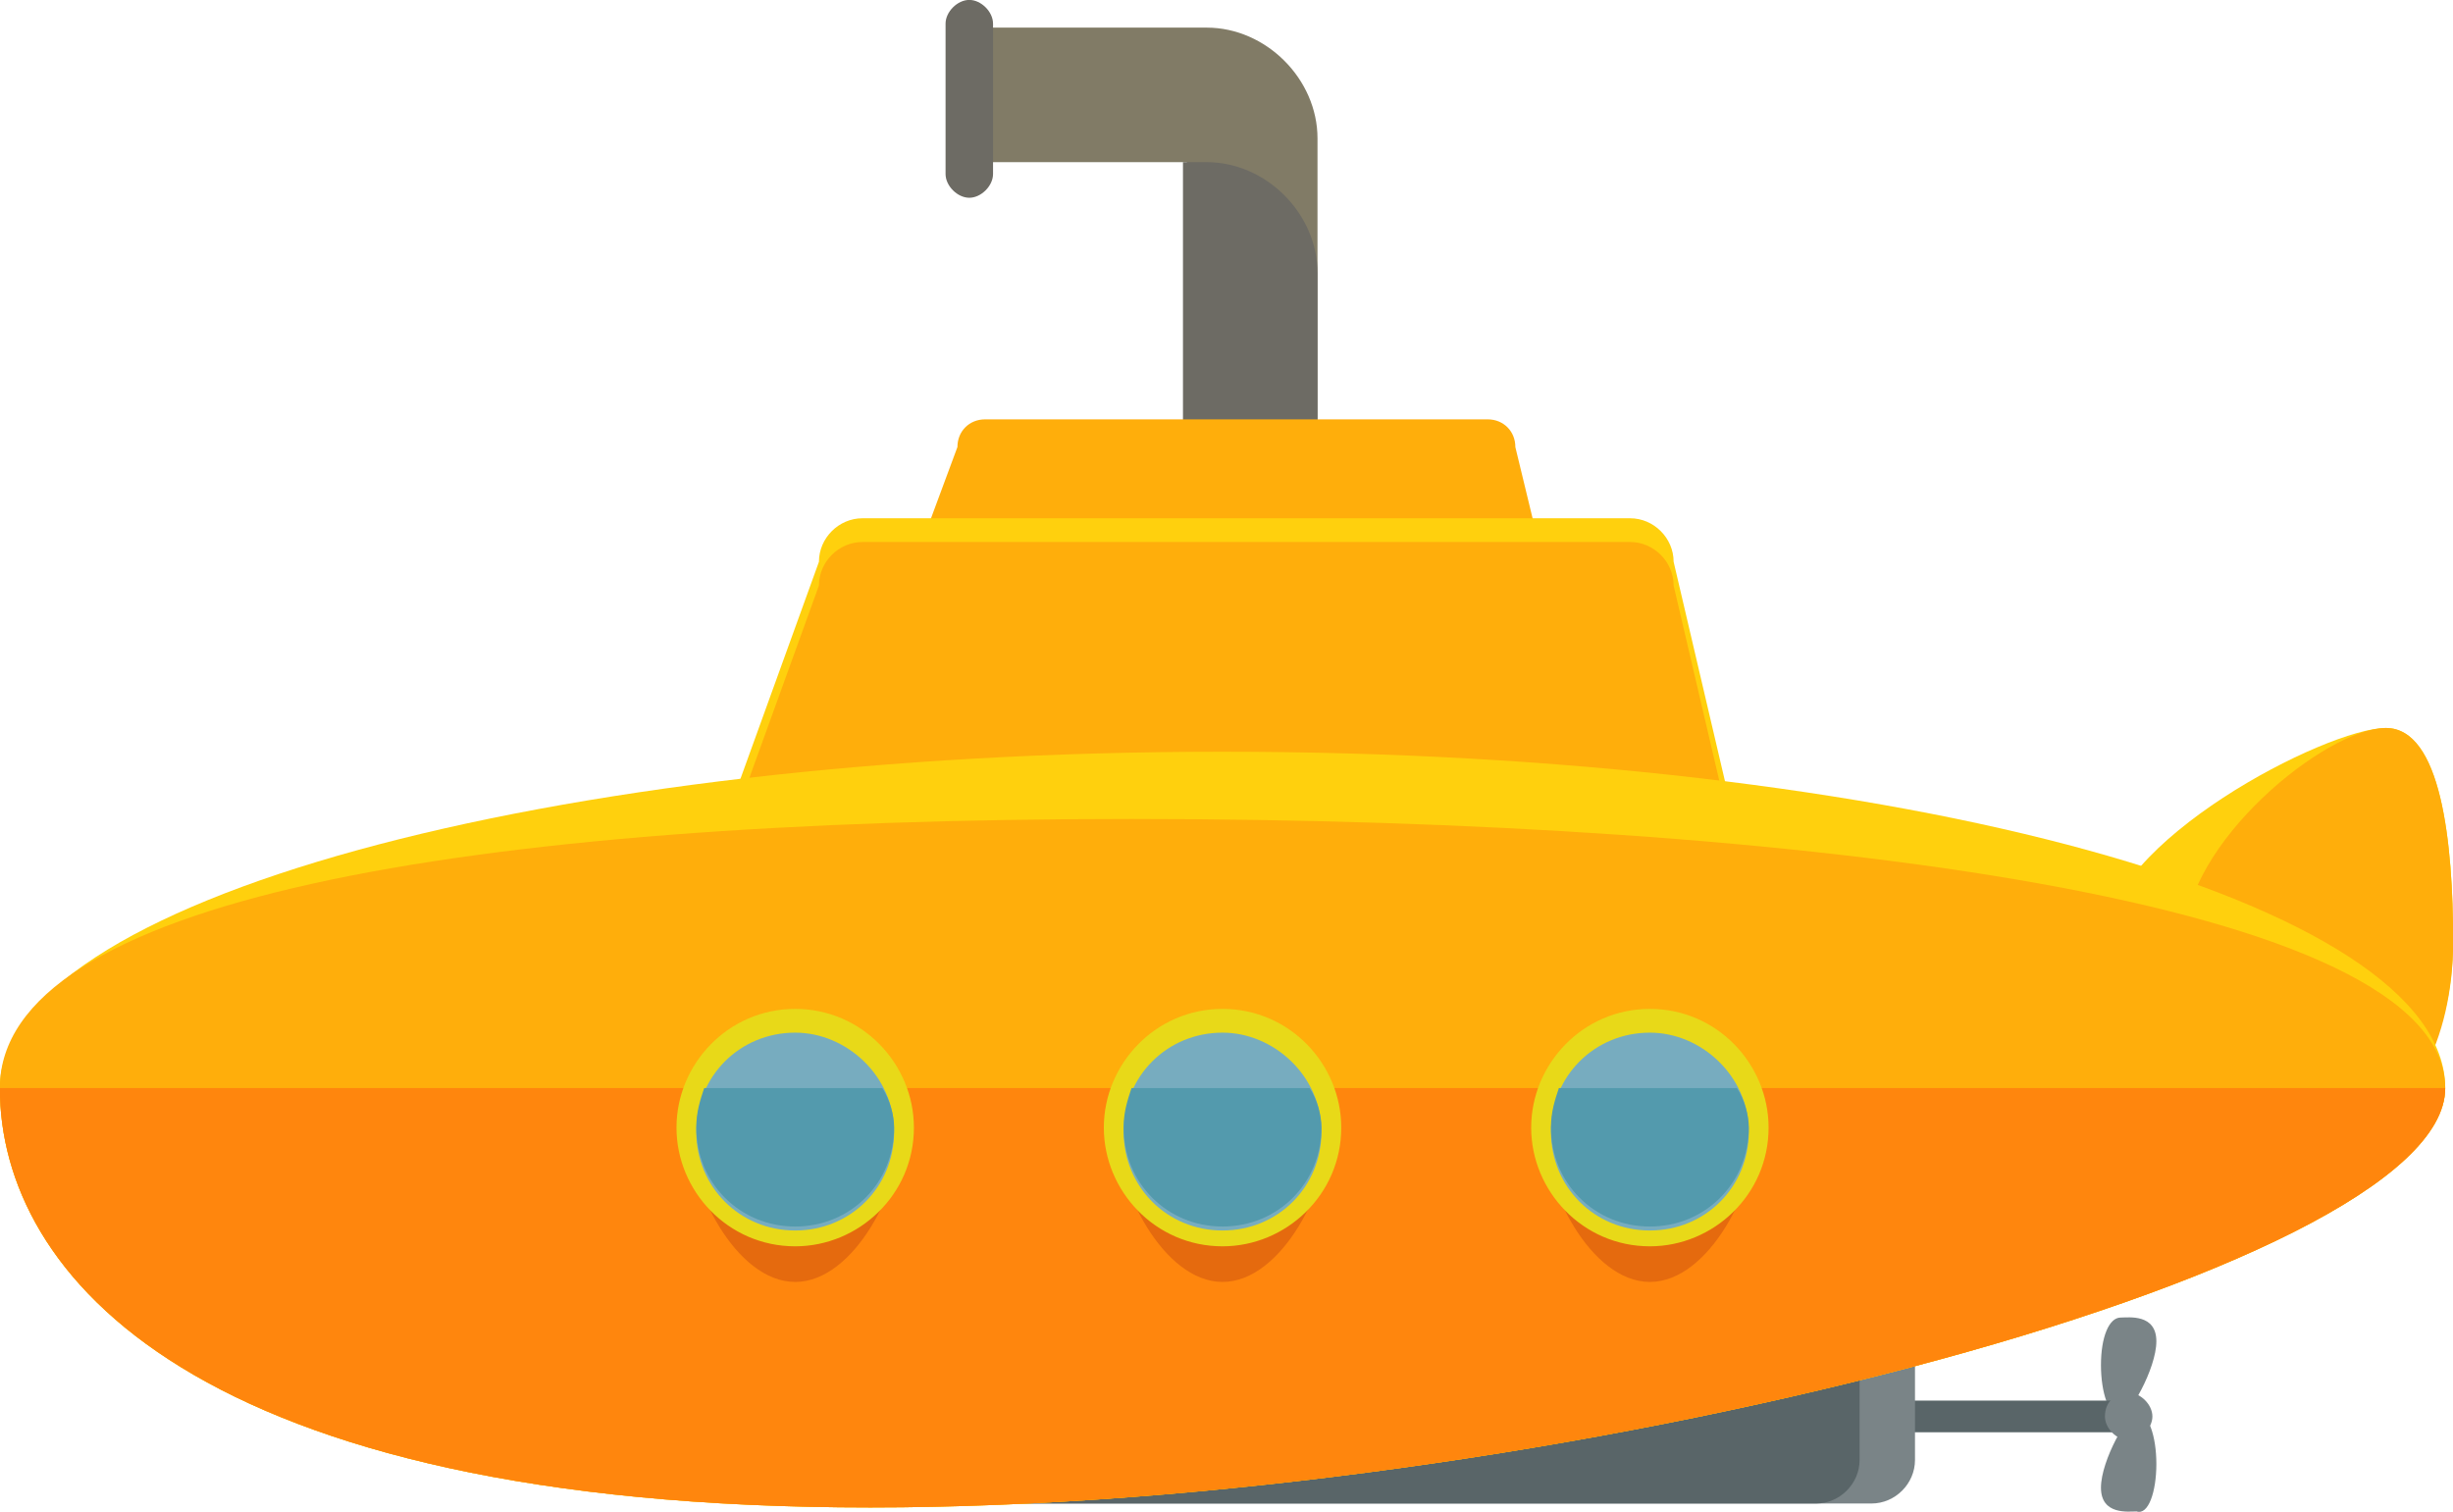 <svg xmlns="http://www.w3.org/2000/svg" xmlns:xlink="http://www.w3.org/1999/xlink" version="1.1" xml:space="preserve" viewBox="0 -0.01 909.07 560.26">
<desc>Created with Fabric.js 3.5.0</desc>
<defs>
</defs>
<rect x="0" y="0" width="100%" height="100%" fill="rgba(255,255,255,0)"/>
<g transform="matrix(-1.833 0 0 1.833 454.534 280.134)" id="366730">
<g style="" vector-effect="non-scaling-stroke">
		<g transform="matrix(1 0 0 1 17.6 -60.049)" id="Layer_1">
<path style="stroke: none; stroke-width: 1; stroke-dasharray: none; stroke-linecap: butt; stroke-dashoffset: 0; stroke-linejoin: miter; stroke-miterlimit: 4; is-custom-font: none; font-file-url: none; fill: rgb(129,123,102); fill-rule: nonzero; opacity: 1;" transform=" translate(-265.6, -187.956)" d="M 252 275.156 c -12 0 -22.4 -10.4 -22.4 -22.4 v -129.6 c 0 -12 10.4 -22.4 22.4 -22.4 h 49.6 v 27.2 H 256 v 124.8 c 0 -2.4 -2.4 -4.8 -4.8 -4.8 v 27.2 H 252 z" stroke-linecap="round"/>
</g>
		<g transform="matrix(1 0 0 1 -4.8 -46.449)" id="Layer_1">
<path style="stroke: none; stroke-width: 1; stroke-dasharray: none; stroke-linecap: butt; stroke-dashoffset: 0; stroke-linejoin: miter; stroke-miterlimit: 4; is-custom-font: none; font-file-url: none; fill: rgb(109,107,100); fill-rule: nonzero; opacity: 1;" transform=" translate(-243.2, -201.556)" d="M 252 127.956 c -12 0 -22.4 10.4 -22.4 22.4 v 102.4 c 0 12 10.4 22.4 22.4 22.4 v -27.2 c 2.4 0 4.8 2.4 4.8 4.8 v -97.6 v -27.2 H 252 z" stroke-linecap="round"/>
</g>
		<g transform="matrix(1 0 0 1 52 -132.849)" id="Layer_1">
<path style="stroke: none; stroke-width: 1; stroke-dasharray: none; stroke-linecap: butt; stroke-dashoffset: 0; stroke-linejoin: miter; stroke-miterlimit: 4; is-custom-font: none; font-file-url: none; fill: rgb(109,107,100); fill-rule: nonzero; opacity: 1;" transform=" translate(-300, -115.156)" d="M 304.8 130.356 c 0 2.4 -2.4 4.8 -4.8 4.8 l 0 0 c -2.4 0 -4.8 -2.4 -4.8 -4.8 v -30.4 c 0 -2.4 2.4 -4.8 4.8 -4.8 l 0 0 c 2.4 0 4.8 2.4 4.8 4.8 V 130.356 z" stroke-linecap="round"/>
</g>
		<g transform="matrix(1 0 0 1 1.2 -37.649)" id="Layer_1">
<path style="stroke: none; stroke-width: 1; stroke-dasharray: none; stroke-linecap: butt; stroke-dashoffset: 0; stroke-linejoin: miter; stroke-miterlimit: 4; is-custom-font: none; font-file-url: none; fill: rgb(255,174,11); fill-rule: nonzero; opacity: 1;" transform=" translate(-249.2, -210.356)" d="M 320.8 235.156 c 0 3.2 -2.4 5.6 -5.6 5.6 h -132 c -3.2 0 -5.6 -2.4 -5.6 -5.6 l 12 -49.6 c 0 -3.2 2.4 -5.6 5.6 -5.6 h 101.6 c 3.2 0 5.6 2.4 5.6 5.6 L 320.8 235.156 z" stroke-linecap="round"/>
</g>
		<g transform="matrix(1 0 0 1 0.8 -1.649)" id="Layer_1">
<path style="stroke: none; stroke-width: 1; stroke-dasharray: none; stroke-linecap: butt; stroke-dashoffset: 0; stroke-linejoin: miter; stroke-miterlimit: 4; is-custom-font: none; font-file-url: none; fill: rgb(255,208,13); fill-rule: nonzero; opacity: 1;" transform=" translate(-248.8, -246.356)" d="M 357.6 283.956 c 0 4.8 -4 8.8 -8.8 8.8 h -200 c -4.8 0 -8.8 -4 -8.8 -8.8 l 17.6 -75.2 c 0 -4.8 4 -8.8 8.8 -8.8 h 155.2 c 4.8 0 8.8 4 8.8 8.8 L 357.6 283.956 z" stroke-linecap="round"/>
</g>
		<g transform="matrix(1 0 0 1 0.8 3.151)" id="Layer_1">
<path style="stroke: none; stroke-width: 1; stroke-dasharray: none; stroke-linecap: butt; stroke-dashoffset: 0; stroke-linejoin: miter; stroke-miterlimit: 4; is-custom-font: none; font-file-url: none; fill: rgb(255,174,11); fill-rule: nonzero; opacity: 1;" transform=" translate(-248.8, -251.156)" d="M 357.6 288.756 c 0 4.8 -4 8.8 -8.8 8.8 h -200 c -4.8 0 -8.8 -4 -8.8 -8.8 l 17.6 -75.2 c 0 -4.8 4 -8.8 8.8 -8.8 h 155.2 c 4.8 0 8.8 4 8.8 8.8 L 357.6 288.756 z" stroke-linecap="round"/>
</g>
		<g transform="matrix(1 0 0 1 -182.4 123.531)" id="Layer_1">
<path style="stroke: none; stroke-width: 1; stroke-dasharray: none; stroke-linecap: butt; stroke-dashoffset: 0; stroke-linejoin: miter; stroke-miterlimit: 4; is-custom-font: none; font-file-url: none; fill: rgb(122,132,135); fill-rule: nonzero; opacity: 1;" transform=" translate(-65.6, -371.536)" d="M 71.2 371.156 c 0 5.6 -1.6 10.4 -4 10.4 c -1.6 0 -7.2 -9.6 -7.2 -15.2 s 5.6 -4.8 7.2 -4.8 C 69.6 361.556 71.2 365.556 71.2 371.156 z" stroke-linecap="round"/>
</g>
		<g transform="matrix(1 0 0 1 -182.4 142.795)" id="Layer_1">
<path style="stroke: none; stroke-width: 1; stroke-dasharray: none; stroke-linecap: butt; stroke-dashoffset: 0; stroke-linejoin: miter; stroke-miterlimit: 4; is-custom-font: none; font-file-url: none; fill: rgb(122,132,135); fill-rule: nonzero; opacity: 1;" transform=" translate(-65.6, -390.8)" d="M 60 391.156 c 0 -5.6 1.6 -10.4 4 -10.4 c 1.6 0 7.2 9.6 7.2 15.2 s -5.6 4.8 -7.2 4.8 C 61.6 401.556 60 396.756 60 391.156 z" stroke-linecap="round"/>
</g>
		<g transform="matrix(1 0 0 1 -143.6 133.551)" id="Layer_1">
<path style="stroke: none; stroke-width: 1; stroke-dasharray: none; stroke-linecap: butt; stroke-dashoffset: 0; stroke-linejoin: miter; stroke-miterlimit: 4; is-custom-font: none; font-file-url: none; fill: rgb(89,101,104); fill-rule: nonzero; opacity: 1;" transform=" translate(-104.4, -381.556)" d="M 143.2 381.556 c 0 1.6 -1.6 3.2 -3.2 3.2 H 68.8 c -1.6 0 -3.2 -1.6 -3.2 -3.2 l 0 0 c 0 -1.6 1.6 -3.2 3.2 -3.2 H 140 C 141.6 378.356 143.2 379.156 143.2 381.556 L 143.2 381.556 z" stroke-linecap="round"/>
</g>
		<g transform="matrix(1 0 0 1 -36.4 132.351)" id="Layer_1">
<path style="stroke: none; stroke-width: 1; stroke-dasharray: none; stroke-linecap: butt; stroke-dashoffset: 0; stroke-linejoin: miter; stroke-miterlimit: 4; is-custom-font: none; font-file-url: none; fill: rgb(122,132,135); fill-rule: nonzero; opacity: 1;" transform=" translate(-211.6, -380.356)" d="M 314.4 390.356 c 0 4.8 -4 8.8 -8.8 8.8 h -188 c -4.8 0 -8.8 -4 -8.8 -8.8 v -20 c 0 -4.8 4 -8.8 8.8 -8.8 h 188 c 4.8 0 8.8 4 8.8 8.8 V 390.356 z" stroke-linecap="round"/>
</g>
		<g transform="matrix(1 0 0 1 -25.2 132.351)" id="Layer_1">
<path style="stroke: none; stroke-width: 1; stroke-dasharray: none; stroke-linecap: butt; stroke-dashoffset: 0; stroke-linejoin: miter; stroke-miterlimit: 4; is-custom-font: none; font-file-url: none; fill: rgb(89,101,104); fill-rule: nonzero; opacity: 1;" transform=" translate(-222.8, -380.356)" d="M 325.6 390.356 c 0 4.8 -4 8.8 -8.8 8.8 h -188 c -4.8 0 -8.8 -4 -8.8 -8.8 v -20 c 0 -4.8 4 -8.8 8.8 -8.8 h 188 c 4.8 0 8.8 4 8.8 8.8 L 325.6 390.356 L 325.6 390.356 z" stroke-linecap="round"/>
</g>
		<g transform="matrix(1 0 0 1 -212.8 34.351)" id="Layer_1">
<path style="stroke: none; stroke-width: 1; stroke-dasharray: none; stroke-linecap: butt; stroke-dashoffset: 0; stroke-linejoin: miter; stroke-miterlimit: 4; is-custom-font: none; font-file-url: none; fill: rgb(255,208,13); fill-rule: nonzero; opacity: 1;" transform=" translate(-35.2, -282.356)" d="M 70.4 285.556 c 0 20 -38.4 36.8 -49.6 36.8 S 0 305.556 0 285.556 s 2.4 -43.2 13.6 -43.2 C 25.6 242.356 70.4 265.556 70.4 285.556 z" stroke-linecap="round"/>
</g>
		<g transform="matrix(1 0 0 1 -220.8 34.351)" id="Layer_1">
<path style="stroke: none; stroke-width: 1; stroke-dasharray: none; stroke-linecap: butt; stroke-dashoffset: 0; stroke-linejoin: miter; stroke-miterlimit: 4; is-custom-font: none; font-file-url: none; fill: rgb(255,174,11); fill-rule: nonzero; opacity: 1;" transform=" translate(-27.2, -282.356)" d="M 54.4 285.556 c 0 20 -21.6 36.8 -33.6 36.8 S 0 305.556 0 285.556 s 2.4 -43.2 13.6 -43.2 C 25.6 242.356 54.4 265.556 54.4 285.556 z" stroke-linecap="round"/>
</g>
		<g transform="matrix(1 0 0 1 0.8 75.551)" id="Layer_1">
<path style="stroke: none; stroke-width: 1; stroke-dasharray: none; stroke-linecap: butt; stroke-dashoffset: 0; stroke-linejoin: miter; stroke-miterlimit: 4; is-custom-font: none; font-file-url: none; fill: rgb(255,208,13); fill-rule: nonzero; opacity: 1;" transform=" translate(-248.8, -323.556)" d="M 496 315.156 c 0 37.6 -39.2 84.8 -176 84.8 c -136 0 -318.4 -47.2 -318.4 -84.8 s 110.4 -68 247.2 -68 C 385.6 247.156 496 277.556 496 315.156 z" stroke-linecap="round"/>
</g>
		<g transform="matrix(1 0 0 1 0.8 82.351)" id="Layer_1">
<path style="stroke: none; stroke-width: 1; stroke-dasharray: none; stroke-linecap: butt; stroke-dashoffset: 0; stroke-linejoin: miter; stroke-miterlimit: 4; is-custom-font: none; font-file-url: none; fill: rgb(255,174,11); fill-rule: nonzero; opacity: 1;" transform=" translate(-248.8, -330.356)" d="M 496 315.156 c 0 37.6 -39.2 84.8 -176 84.8 c -136 0 -318.4 -47.2 -318.4 -84.8 s 129.6 -54.4 265.6 -54.4 C 404 260.756 496 277.556 496 315.156 z" stroke-linecap="round"/>
</g>
		<g transform="matrix(1 0 0 1 0.8 109.551)" id="Layer_1">
<path style="stroke: none; stroke-width: 1; stroke-dasharray: none; stroke-linecap: butt; stroke-dashoffset: 0; stroke-linejoin: miter; stroke-miterlimit: 4; is-custom-font: none; font-file-url: none; fill: rgb(255,134,13); fill-rule: nonzero; opacity: 1;" transform=" translate(-248.8, -357.556)" d="M 496 315.156 c 0 37.6 -39.2 84.8 -176 84.8 c -136 0 -318.4 -47.2 -318.4 -84.8" stroke-linecap="round"/>
</g>
		<g transform="matrix(1 0 0 1 -85.6 79.951)" id="Layer_1">
<path style="stroke: none; stroke-width: 1; stroke-dasharray: none; stroke-linecap: butt; stroke-dashoffset: 0; stroke-linejoin: miter; stroke-miterlimit: 4; is-custom-font: none; font-file-url: none; fill: rgb(229,106,14); fill-rule: nonzero; opacity: 1;" transform=" translate(-162.4, -327.956)" d="M 162.4 354.356 c -12 0 -21.6 -19.2 -21.6 -31.2 s 9.6 -21.6 21.6 -21.6 s 21.6 9.6 21.6 21.6 S 174.4 354.356 162.4 354.356 z" stroke-linecap="round"/>
</g>
		<g transform="matrix(1 0 0 1 -85.6 75.951)" id="Layer_1">
<path style="stroke: none; stroke-width: 1; stroke-dasharray: none; stroke-linecap: butt; stroke-dashoffset: 0; stroke-linejoin: miter; stroke-miterlimit: 4; is-custom-font: none; font-file-url: none; fill: rgb(119,172,191); fill-rule: nonzero; opacity: 1;" transform=" translate(-162.4, -323.956)" d="M 162.4 345.556 c -12 0 -21.6 -9.6 -21.6 -21.6 s 9.6 -21.6 21.6 -21.6 s 21.6 9.6 21.6 21.6 S 174.4 345.556 162.4 345.556 z" stroke-linecap="round"/>
</g>
		<g transform="matrix(1 0 0 1 -85.6 75.151)" id="Layer_1">
<path style="stroke: none; stroke-width: 1; stroke-dasharray: none; stroke-linecap: butt; stroke-dashoffset: 0; stroke-linejoin: miter; stroke-miterlimit: 4; is-custom-font: none; font-file-url: none; fill: rgb(232,217,24); fill-rule: nonzero; opacity: 1;" transform=" translate(-162.4, -323.156)" d="M 162.4 303.956 c 11.2 0 20 8.8 20 20 s -8.8 20 -20 20 s -20 -8.8 -20 -20 S 152 303.956 162.4 303.956 M 162.4 299.156 c -13.6 0 -24 11.2 -24 24 c 0 13.6 11.2 24 24 24 c 13.6 0 24 -11.2 24 -24 C 186.4 310.356 176 299.156 162.4 299.156 L 162.4 299.156 z" stroke-linecap="round"/>
</g>
		<g transform="matrix(1 0 0 1 -85.6 81.151)" id="Layer_1">
<path style="stroke: none; stroke-width: 1; stroke-dasharray: none; stroke-linecap: butt; stroke-dashoffset: 0; stroke-linejoin: miter; stroke-miterlimit: 4; is-custom-font: none; font-file-url: none; fill: rgb(83,154,173); fill-rule: nonzero; opacity: 1;" transform=" translate(-162.4, -329.156)" d="M 142.4 323.156 c 0 11.2 8.8 20 20 20 s 20 -8.8 20 -20 c 0 -3.2 -0.8 -5.6 -1.6 -8 h -36 C 143.2 317.556 142.4 320.756 142.4 323.156 z" stroke-linecap="round"/>
</g>
		<g transform="matrix(1 0 0 1 0.8 79.951)" id="Layer_1">
<path style="stroke: none; stroke-width: 1; stroke-dasharray: none; stroke-linecap: butt; stroke-dashoffset: 0; stroke-linejoin: miter; stroke-miterlimit: 4; is-custom-font: none; font-file-url: none; fill: rgb(229,106,14); fill-rule: nonzero; opacity: 1;" transform=" translate(-248.8, -327.956)" d="M 248.8 354.356 c -12 0 -21.6 -19.2 -21.6 -31.2 s 9.6 -21.6 21.6 -21.6 s 21.6 9.6 21.6 21.6 S 260.8 354.356 248.8 354.356 z" stroke-linecap="round"/>
</g>
		<g transform="matrix(1 0 0 1 0.8 75.951)" id="Layer_1">
<path style="stroke: none; stroke-width: 1; stroke-dasharray: none; stroke-linecap: butt; stroke-dashoffset: 0; stroke-linejoin: miter; stroke-miterlimit: 4; is-custom-font: none; font-file-url: none; fill: rgb(119,172,191); fill-rule: nonzero; opacity: 1;" transform=" translate(-248.8, -323.956)" d="M 248.8 345.556 c -12 0 -21.6 -9.6 -21.6 -21.6 s 9.6 -21.6 21.6 -21.6 s 21.6 9.6 21.6 21.6 S 260.8 345.556 248.8 345.556 z" stroke-linecap="round"/>
</g>
		<g transform="matrix(1 0 0 1 0.8 75.151)" id="Layer_1">
<path style="stroke: none; stroke-width: 1; stroke-dasharray: none; stroke-linecap: butt; stroke-dashoffset: 0; stroke-linejoin: miter; stroke-miterlimit: 4; is-custom-font: none; font-file-url: none; fill: rgb(232,217,24); fill-rule: nonzero; opacity: 1;" transform=" translate(-248.8, -323.156)" d="M 248.8 303.956 c 11.2 0 20 8.8 20 20 s -8.8 20 -20 20 c -11.2 0 -20 -8.8 -20 -20 C 228.8 312.756 238.4 303.956 248.8 303.956 M 248.8 299.156 c -13.6 0 -24 11.2 -24 24 c 0 13.6 11.2 24 24 24 c 13.6 0 24 -11.2 24 -24 C 272.8 310.356 262.4 299.156 248.8 299.156 L 248.8 299.156 z" stroke-linecap="round"/>
</g>
		<g transform="matrix(1 0 0 1 0.8 81.151)" id="Layer_1">
<path style="stroke: none; stroke-width: 1; stroke-dasharray: none; stroke-linecap: butt; stroke-dashoffset: 0; stroke-linejoin: miter; stroke-miterlimit: 4; is-custom-font: none; font-file-url: none; fill: rgb(83,154,173); fill-rule: nonzero; opacity: 1;" transform=" translate(-248.8, -329.156)" d="M 228.8 323.156 c 0 11.2 8.8 20 20 20 c 11.2 0 20 -8.8 20 -20 c 0 -3.2 -0.8 -5.6 -1.6 -8 h -36 C 229.6 317.556 228.8 320.756 228.8 323.156 z" stroke-linecap="round"/>
</g>
		<g transform="matrix(1 0 0 1 87.2 79.951)" id="Layer_1">
<path style="stroke: none; stroke-width: 1; stroke-dasharray: none; stroke-linecap: butt; stroke-dashoffset: 0; stroke-linejoin: miter; stroke-miterlimit: 4; is-custom-font: none; font-file-url: none; fill: rgb(229,106,14); fill-rule: nonzero; opacity: 1;" transform=" translate(-335.2, -327.956)" d="M 335.2 354.356 c -12 0 -21.6 -19.2 -21.6 -31.2 s 9.6 -21.6 21.6 -21.6 s 21.6 9.6 21.6 21.6 S 347.2 354.356 335.2 354.356 z" stroke-linecap="round"/>
</g>
		<g transform="matrix(1 0 0 1 87.2 75.951)" id="Layer_1">
<path style="stroke: none; stroke-width: 1; stroke-dasharray: none; stroke-linecap: butt; stroke-dashoffset: 0; stroke-linejoin: miter; stroke-miterlimit: 4; is-custom-font: none; font-file-url: none; fill: rgb(119,172,191); fill-rule: nonzero; opacity: 1;" transform=" translate(-335.2, -323.956)" d="M 335.2 345.556 c -12 0 -21.6 -9.6 -21.6 -21.6 s 9.6 -21.6 21.6 -21.6 s 21.6 9.6 21.6 21.6 S 347.2 345.556 335.2 345.556 z" stroke-linecap="round"/>
</g>
		<g transform="matrix(1 0 0 1 87.2 75.151)" id="Layer_1">
<path style="stroke: none; stroke-width: 1; stroke-dasharray: none; stroke-linecap: butt; stroke-dashoffset: 0; stroke-linejoin: miter; stroke-miterlimit: 4; is-custom-font: none; font-file-url: none; fill: rgb(232,217,24); fill-rule: nonzero; opacity: 1;" transform=" translate(-335.2, -323.156)" d="M 335.2 303.956 c 11.2 0 20 8.8 20 20 s -8.8 20 -20 20 s -20 -8.8 -20 -20 S 324.8 303.956 335.2 303.956 M 335.2 299.156 c -13.6 0 -24 11.2 -24 24 c 0 13.6 11.2 24 24 24 c 13.6 0 24 -11.2 24 -24 C 359.2 310.356 348.8 299.156 335.2 299.156 L 335.2 299.156 z" stroke-linecap="round"/>
</g>
		<g transform="matrix(1 0 0 1 87.2 81.151)" id="Layer_1">
<path style="stroke: none; stroke-width: 1; stroke-dasharray: none; stroke-linecap: butt; stroke-dashoffset: 0; stroke-linejoin: miter; stroke-miterlimit: 4; is-custom-font: none; font-file-url: none; fill: rgb(83,154,173); fill-rule: nonzero; opacity: 1;" transform=" translate(-335.2, -329.156)" d="M 315.2 323.156 c 0 11.2 8.8 20 20 20 s 20 -8.8 20 -20 c 0 -3.2 -0.8 -5.6 -1.6 -8 h -36 C 316 317.556 315.2 320.756 315.2 323.156 z" stroke-linecap="round"/>
</g>
		<g transform="matrix(1 0 0 1 -182.4 133.551)" id="Layer_1">
<path style="stroke: none; stroke-width: 1; stroke-dasharray: none; stroke-linecap: butt; stroke-dashoffset: 0; stroke-linejoin: miter; stroke-miterlimit: 4; is-custom-font: none; font-file-url: none; fill: rgb(122,132,135); fill-rule: nonzero; opacity: 1;" transform=" translate(-65.6, -381.556)" d="M 70.4 381.556 c 0 2.4 -2.4 4.8 -4.8 4.8 s -4.8 -2.4 -4.8 -4.8 s 2.4 -4.8 4.8 -4.8 C 68 376.756 70.4 378.356 70.4 381.556 z" stroke-linecap="round"/>
</g>
</g>
</g>
</svg>
